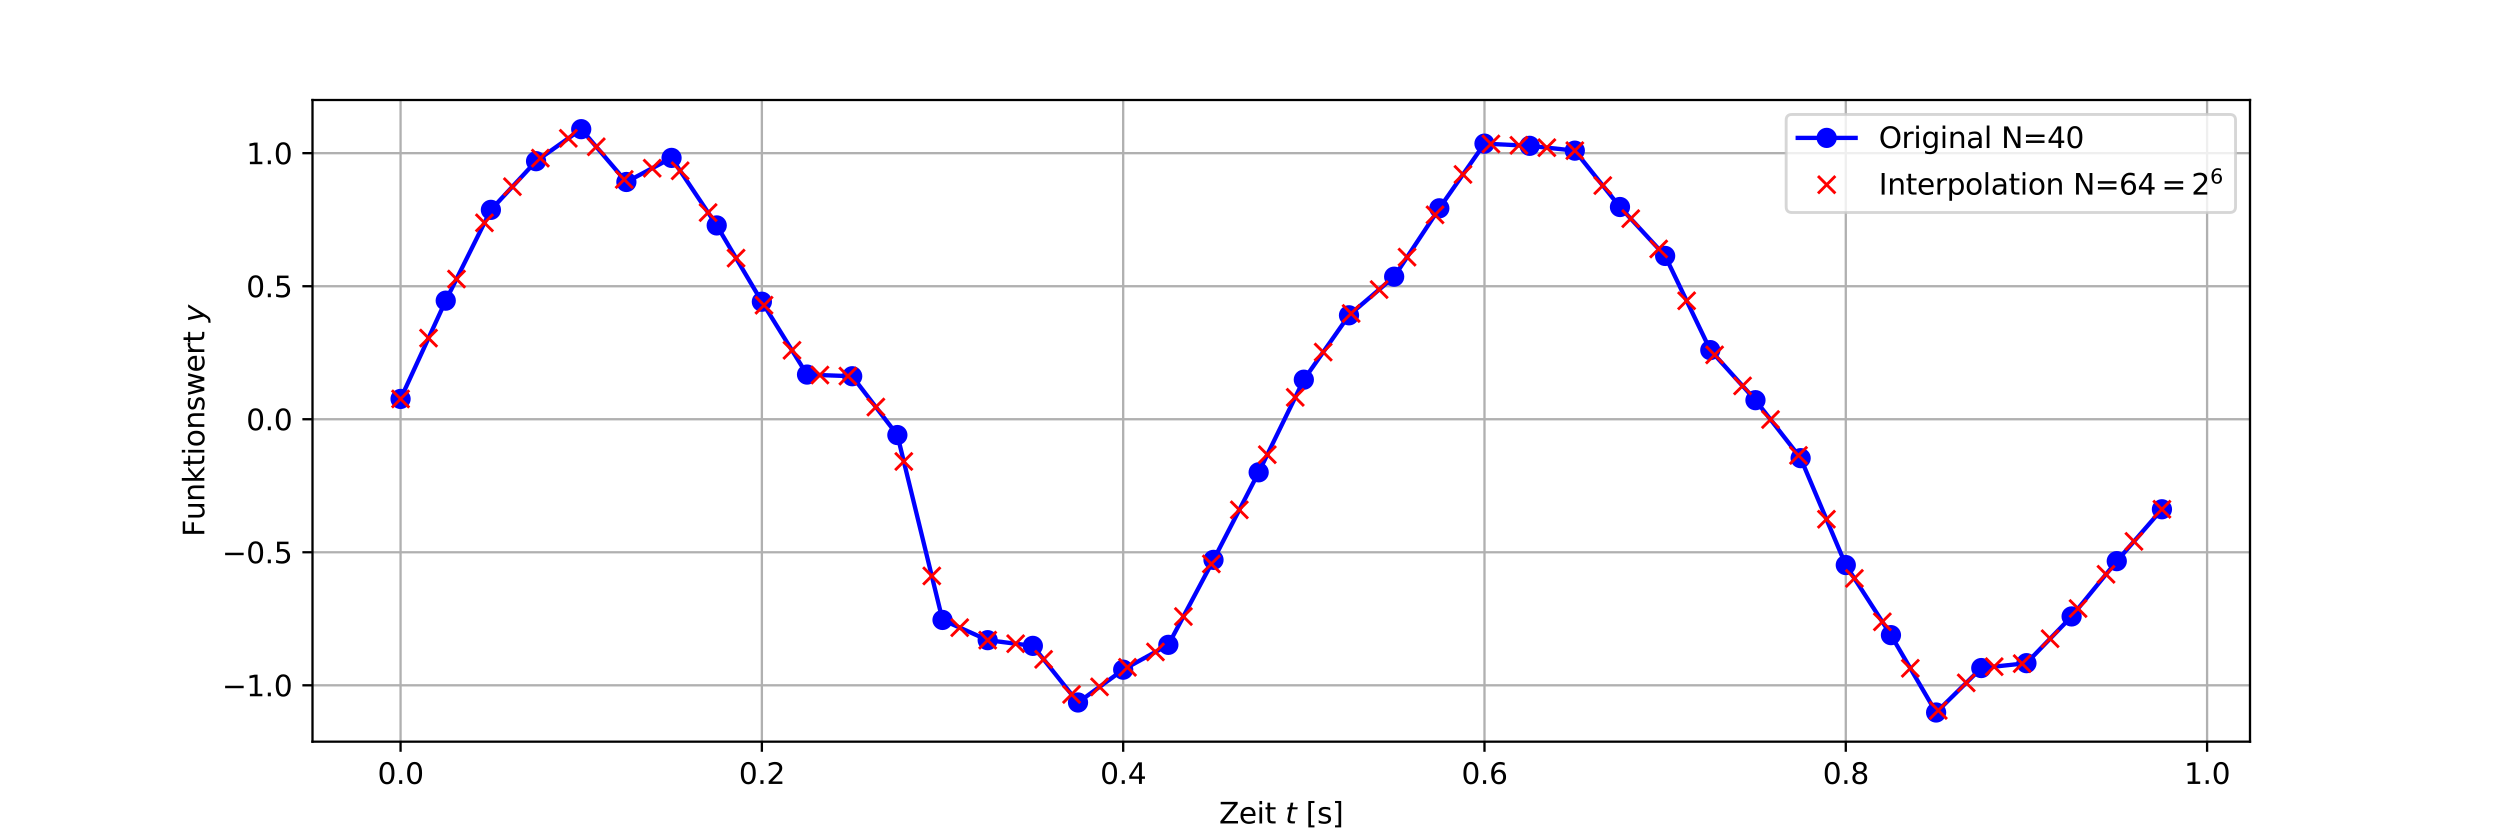 <?xml version="1.0" encoding="utf-8" standalone="no"?>
<!DOCTYPE svg PUBLIC "-//W3C//DTD SVG 1.1//EN"
  "http://www.w3.org/Graphics/SVG/1.1/DTD/svg11.dtd">
<svg xmlns:xlink="http://www.w3.org/1999/xlink" width="864pt" height="288pt" viewBox="0 0 864 288" xmlns="http://www.w3.org/2000/svg" version="1.1">
 <defs>
  <style type="text/css">*{stroke-linejoin: round; stroke-linecap: butt}</style>
 </defs>
 <g id="figure_1">
  <g id="patch_1">
   <path d="M 0 288 
L 864 288 
L 864 0 
L 0 0 
z
" style="fill: #ffffff"/>
  </g>
  <g id="axes_1">
   <g id="patch_2">
    <path d="M 108 256.32 
L 777.6 256.32 
L 777.6 34.56 
L 108 34.56 
z
" style="fill: #ffffff"/>
   </g>
   <g id="matplotlib.axis_1">
    <g id="xtick_1">
     <g id="line2d_1">
      <path d="M 138.436 256.32 
L 138.436 34.56 
" clip-path="url(#p3c74164a43)" style="fill: none; stroke: #b0b0b0; stroke-width: 0.8; stroke-linecap: square"/>
     </g>
     <g id="line2d_2">
      <defs>
       <path id="m08397c7344" d="M 0 0 
L 0 3.5 
" style="stroke: #000000; stroke-width: 0.8"/>
      </defs>
      <g>
       <use xlink:href="#m08397c7344" x="138.436" y="256.32" style="stroke: #000000; stroke-width: 0.8"/>
      </g>
     </g>
     <g id="text_1">
      <!-- 0.0 -->
      <g transform="translate(130.485 270.918) scale(0.1 -0.1)">
       <defs>
        <path id="DejaVuSans-30" d="M 2034 4250 
Q 1547 4250 1301 3770 
Q 1056 3291 1056 2328 
Q 1056 1369 1301 889 
Q 1547 409 2034 409 
Q 2525 409 2770 889 
Q 3016 1369 3016 2328 
Q 3016 3291 2770 3770 
Q 2525 4250 2034 4250 
z
M 2034 4750 
Q 2819 4750 3233 4129 
Q 3647 3509 3647 2328 
Q 3647 1150 3233 529 
Q 2819 -91 2034 -91 
Q 1250 -91 836 529 
Q 422 1150 422 2328 
Q 422 3509 836 4129 
Q 1250 4750 2034 4750 
z
" transform="scale(0.016)"/>
        <path id="DejaVuSans-2e" d="M 684 794 
L 1344 794 
L 1344 0 
L 684 0 
L 684 794 
z
" transform="scale(0.016)"/>
       </defs>
       <use xlink:href="#DejaVuSans-30"/>
       <use xlink:href="#DejaVuSans-2e" x="63.623"/>
       <use xlink:href="#DejaVuSans-30" x="95.41"/>
      </g>
     </g>
    </g>
    <g id="xtick_2">
     <g id="line2d_3">
      <path d="M 263.303 256.32 
L 263.303 34.56 
" clip-path="url(#p3c74164a43)" style="fill: none; stroke: #b0b0b0; stroke-width: 0.8; stroke-linecap: square"/>
     </g>
     <g id="line2d_4">
      <g>
       <use xlink:href="#m08397c7344" x="263.303" y="256.32" style="stroke: #000000; stroke-width: 0.8"/>
      </g>
     </g>
     <g id="text_2">
      <!-- 0.2 -->
      <g transform="translate(255.352 270.918) scale(0.1 -0.1)">
       <defs>
        <path id="DejaVuSans-32" d="M 1228 531 
L 3431 531 
L 3431 0 
L 469 0 
L 469 531 
Q 828 903 1448 1529 
Q 2069 2156 2228 2338 
Q 2531 2678 2651 2914 
Q 2772 3150 2772 3378 
Q 2772 3750 2511 3984 
Q 2250 4219 1831 4219 
Q 1534 4219 1204 4116 
Q 875 4013 500 3803 
L 500 4441 
Q 881 4594 1212 4672 
Q 1544 4750 1819 4750 
Q 2544 4750 2975 4387 
Q 3406 4025 3406 3419 
Q 3406 3131 3298 2873 
Q 3191 2616 2906 2266 
Q 2828 2175 2409 1742 
Q 1991 1309 1228 531 
z
" transform="scale(0.016)"/>
       </defs>
       <use xlink:href="#DejaVuSans-30"/>
       <use xlink:href="#DejaVuSans-2e" x="63.623"/>
       <use xlink:href="#DejaVuSans-32" x="95.41"/>
      </g>
     </g>
    </g>
    <g id="xtick_3">
     <g id="line2d_5">
      <path d="M 388.171 256.32 
L 388.171 34.56 
" clip-path="url(#p3c74164a43)" style="fill: none; stroke: #b0b0b0; stroke-width: 0.8; stroke-linecap: square"/>
     </g>
     <g id="line2d_6">
      <g>
       <use xlink:href="#m08397c7344" x="388.171" y="256.32" style="stroke: #000000; stroke-width: 0.8"/>
      </g>
     </g>
     <g id="text_3">
      <!-- 0.4 -->
      <g transform="translate(380.219 270.918) scale(0.1 -0.1)">
       <defs>
        <path id="DejaVuSans-34" d="M 2419 4116 
L 825 1625 
L 2419 1625 
L 2419 4116 
z
M 2253 4666 
L 3047 4666 
L 3047 1625 
L 3713 1625 
L 3713 1100 
L 3047 1100 
L 3047 0 
L 2419 0 
L 2419 1100 
L 313 1100 
L 313 1709 
L 2253 4666 
z
" transform="scale(0.016)"/>
       </defs>
       <use xlink:href="#DejaVuSans-30"/>
       <use xlink:href="#DejaVuSans-2e" x="63.623"/>
       <use xlink:href="#DejaVuSans-34" x="95.41"/>
      </g>
     </g>
    </g>
    <g id="xtick_4">
     <g id="line2d_7">
      <path d="M 513.038 256.32 
L 513.038 34.56 
" clip-path="url(#p3c74164a43)" style="fill: none; stroke: #b0b0b0; stroke-width: 0.8; stroke-linecap: square"/>
     </g>
     <g id="line2d_8">
      <g>
       <use xlink:href="#m08397c7344" x="513.038" y="256.32" style="stroke: #000000; stroke-width: 0.8"/>
      </g>
     </g>
     <g id="text_4">
      <!-- 0.6 -->
      <g transform="translate(505.086 270.918) scale(0.1 -0.1)">
       <defs>
        <path id="DejaVuSans-36" d="M 2113 2584 
Q 1688 2584 1439 2293 
Q 1191 2003 1191 1497 
Q 1191 994 1439 701 
Q 1688 409 2113 409 
Q 2538 409 2786 701 
Q 3034 994 3034 1497 
Q 3034 2003 2786 2293 
Q 2538 2584 2113 2584 
z
M 3366 4563 
L 3366 3988 
Q 3128 4100 2886 4159 
Q 2644 4219 2406 4219 
Q 1781 4219 1451 3797 
Q 1122 3375 1075 2522 
Q 1259 2794 1537 2939 
Q 1816 3084 2150 3084 
Q 2853 3084 3261 2657 
Q 3669 2231 3669 1497 
Q 3669 778 3244 343 
Q 2819 -91 2113 -91 
Q 1303 -91 875 529 
Q 447 1150 447 2328 
Q 447 3434 972 4092 
Q 1497 4750 2381 4750 
Q 2619 4750 2861 4703 
Q 3103 4656 3366 4563 
z
" transform="scale(0.016)"/>
       </defs>
       <use xlink:href="#DejaVuSans-30"/>
       <use xlink:href="#DejaVuSans-2e" x="63.623"/>
       <use xlink:href="#DejaVuSans-36" x="95.41"/>
      </g>
     </g>
    </g>
    <g id="xtick_5">
     <g id="line2d_9">
      <path d="M 637.905 256.32 
L 637.905 34.56 
" clip-path="url(#p3c74164a43)" style="fill: none; stroke: #b0b0b0; stroke-width: 0.8; stroke-linecap: square"/>
     </g>
     <g id="line2d_10">
      <g>
       <use xlink:href="#m08397c7344" x="637.905" y="256.32" style="stroke: #000000; stroke-width: 0.8"/>
      </g>
     </g>
     <g id="text_5">
      <!-- 0.8 -->
      <g transform="translate(629.953 270.918) scale(0.1 -0.1)">
       <defs>
        <path id="DejaVuSans-38" d="M 2034 2216 
Q 1584 2216 1326 1975 
Q 1069 1734 1069 1313 
Q 1069 891 1326 650 
Q 1584 409 2034 409 
Q 2484 409 2743 651 
Q 3003 894 3003 1313 
Q 3003 1734 2745 1975 
Q 2488 2216 2034 2216 
z
M 1403 2484 
Q 997 2584 770 2862 
Q 544 3141 544 3541 
Q 544 4100 942 4425 
Q 1341 4750 2034 4750 
Q 2731 4750 3128 4425 
Q 3525 4100 3525 3541 
Q 3525 3141 3298 2862 
Q 3072 2584 2669 2484 
Q 3125 2378 3379 2068 
Q 3634 1759 3634 1313 
Q 3634 634 3220 271 
Q 2806 -91 2034 -91 
Q 1263 -91 848 271 
Q 434 634 434 1313 
Q 434 1759 690 2068 
Q 947 2378 1403 2484 
z
M 1172 3481 
Q 1172 3119 1398 2916 
Q 1625 2713 2034 2713 
Q 2441 2713 2670 2916 
Q 2900 3119 2900 3481 
Q 2900 3844 2670 4047 
Q 2441 4250 2034 4250 
Q 1625 4250 1398 4047 
Q 1172 3844 1172 3481 
z
" transform="scale(0.016)"/>
       </defs>
       <use xlink:href="#DejaVuSans-30"/>
       <use xlink:href="#DejaVuSans-2e" x="63.623"/>
       <use xlink:href="#DejaVuSans-38" x="95.41"/>
      </g>
     </g>
    </g>
    <g id="xtick_6">
     <g id="line2d_11">
      <path d="M 762.772 256.32 
L 762.772 34.56 
" clip-path="url(#p3c74164a43)" style="fill: none; stroke: #b0b0b0; stroke-width: 0.8; stroke-linecap: square"/>
     </g>
     <g id="line2d_12">
      <g>
       <use xlink:href="#m08397c7344" x="762.772" y="256.32" style="stroke: #000000; stroke-width: 0.8"/>
      </g>
     </g>
     <g id="text_6">
      <!-- 1.0 -->
      <g transform="translate(754.82 270.918) scale(0.1 -0.1)">
       <defs>
        <path id="DejaVuSans-31" d="M 794 531 
L 1825 531 
L 1825 4091 
L 703 3866 
L 703 4441 
L 1819 4666 
L 2450 4666 
L 2450 531 
L 3481 531 
L 3481 0 
L 794 0 
L 794 531 
z
" transform="scale(0.016)"/>
       </defs>
       <use xlink:href="#DejaVuSans-31"/>
       <use xlink:href="#DejaVuSans-2e" x="63.623"/>
       <use xlink:href="#DejaVuSans-30" x="95.41"/>
      </g>
     </g>
    </g>
    <g id="text_7">
     <!-- Zeit $t$ [s] -->
     <g transform="translate(421.3 284.597) scale(0.1 -0.1)">
      <defs>
       <path id="DejaVuSans-5a" d="M 359 4666 
L 4025 4666 
L 4025 4184 
L 1075 531 
L 4097 531 
L 4097 0 
L 288 0 
L 288 481 
L 3238 4134 
L 359 4134 
L 359 4666 
z
" transform="scale(0.016)"/>
       <path id="DejaVuSans-65" d="M 3597 1894 
L 3597 1613 
L 953 1613 
Q 991 1019 1311 708 
Q 1631 397 2203 397 
Q 2534 397 2845 478 
Q 3156 559 3463 722 
L 3463 178 
Q 3153 47 2828 -22 
Q 2503 -91 2169 -91 
Q 1331 -91 842 396 
Q 353 884 353 1716 
Q 353 2575 817 3079 
Q 1281 3584 2069 3584 
Q 2775 3584 3186 3129 
Q 3597 2675 3597 1894 
z
M 3022 2063 
Q 3016 2534 2758 2815 
Q 2500 3097 2075 3097 
Q 1594 3097 1305 2825 
Q 1016 2553 972 2059 
L 3022 2063 
z
" transform="scale(0.016)"/>
       <path id="DejaVuSans-69" d="M 603 3500 
L 1178 3500 
L 1178 0 
L 603 0 
L 603 3500 
z
M 603 4863 
L 1178 4863 
L 1178 4134 
L 603 4134 
L 603 4863 
z
" transform="scale(0.016)"/>
       <path id="DejaVuSans-74" d="M 1172 4494 
L 1172 3500 
L 2356 3500 
L 2356 3053 
L 1172 3053 
L 1172 1153 
Q 1172 725 1289 603 
Q 1406 481 1766 481 
L 2356 481 
L 2356 0 
L 1766 0 
Q 1100 0 847 248 
Q 594 497 594 1153 
L 594 3053 
L 172 3053 
L 172 3500 
L 594 3500 
L 594 4494 
L 1172 4494 
z
" transform="scale(0.016)"/>
       <path id="DejaVuSans-20" transform="scale(0.016)"/>
       <path id="DejaVuSans-Oblique-74" d="M 2706 3500 
L 2619 3053 
L 1472 3053 
L 1100 1153 
Q 1081 1047 1072 975 
Q 1063 903 1063 863 
Q 1063 663 1183 572 
Q 1303 481 1569 481 
L 2150 481 
L 2053 0 
L 1503 0 
Q 991 0 739 200 
Q 488 400 488 806 
Q 488 878 497 964 
Q 506 1050 525 1153 
L 897 3053 
L 409 3053 
L 500 3500 
L 978 3500 
L 1172 4494 
L 1747 4494 
L 1556 3500 
L 2706 3500 
z
" transform="scale(0.016)"/>
       <path id="DejaVuSans-5b" d="M 550 4863 
L 1875 4863 
L 1875 4416 
L 1125 4416 
L 1125 -397 
L 1875 -397 
L 1875 -844 
L 550 -844 
L 550 4863 
z
" transform="scale(0.016)"/>
       <path id="DejaVuSans-73" d="M 2834 3397 
L 2834 2853 
Q 2591 2978 2328 3040 
Q 2066 3103 1784 3103 
Q 1356 3103 1142 2972 
Q 928 2841 928 2578 
Q 928 2378 1081 2264 
Q 1234 2150 1697 2047 
L 1894 2003 
Q 2506 1872 2764 1633 
Q 3022 1394 3022 966 
Q 3022 478 2636 193 
Q 2250 -91 1575 -91 
Q 1294 -91 989 -36 
Q 684 19 347 128 
L 347 722 
Q 666 556 975 473 
Q 1284 391 1588 391 
Q 1994 391 2212 530 
Q 2431 669 2431 922 
Q 2431 1156 2273 1281 
Q 2116 1406 1581 1522 
L 1381 1569 
Q 847 1681 609 1914 
Q 372 2147 372 2553 
Q 372 3047 722 3315 
Q 1072 3584 1716 3584 
Q 2034 3584 2315 3537 
Q 2597 3491 2834 3397 
z
" transform="scale(0.016)"/>
       <path id="DejaVuSans-5d" d="M 1947 4863 
L 1947 -844 
L 622 -844 
L 622 -397 
L 1369 -397 
L 1369 4416 
L 622 4416 
L 622 4863 
L 1947 4863 
z
" transform="scale(0.016)"/>
      </defs>
      <use xlink:href="#DejaVuSans-5a" transform="translate(0 0.016)"/>
      <use xlink:href="#DejaVuSans-65" transform="translate(68.506 0.016)"/>
      <use xlink:href="#DejaVuSans-69" transform="translate(130.029 0.016)"/>
      <use xlink:href="#DejaVuSans-74" transform="translate(157.812 0.016)"/>
      <use xlink:href="#DejaVuSans-20" transform="translate(197.021 0.016)"/>
      <use xlink:href="#DejaVuSans-Oblique-74" transform="translate(228.809 0.016)"/>
      <use xlink:href="#DejaVuSans-20" transform="translate(268.018 0.016)"/>
      <use xlink:href="#DejaVuSans-5b" transform="translate(299.805 0.016)"/>
      <use xlink:href="#DejaVuSans-73" transform="translate(338.818 0.016)"/>
      <use xlink:href="#DejaVuSans-5d" transform="translate(390.918 0.016)"/>
     </g>
    </g>
   </g>
   <g id="matplotlib.axis_2">
    <g id="ytick_1">
     <g id="line2d_13">
      <path d="M 108 236.832 
L 777.6 236.832 
" clip-path="url(#p3c74164a43)" style="fill: none; stroke: #b0b0b0; stroke-width: 0.8; stroke-linecap: square"/>
     </g>
     <g id="line2d_14">
      <defs>
       <path id="m9fb7050a05" d="M 0 0 
L -3.5 0 
" style="stroke: #000000; stroke-width: 0.8"/>
      </defs>
      <g>
       <use xlink:href="#m9fb7050a05" x="108" y="236.832" style="stroke: #000000; stroke-width: 0.8"/>
      </g>
     </g>
     <g id="text_8">
      <!-- −1.0 -->
      <g transform="translate(76.717 240.632) scale(0.1 -0.1)">
       <defs>
        <path id="DejaVuSans-2212" d="M 678 2272 
L 4684 2272 
L 4684 1741 
L 678 1741 
L 678 2272 
z
" transform="scale(0.016)"/>
       </defs>
       <use xlink:href="#DejaVuSans-2212"/>
       <use xlink:href="#DejaVuSans-31" x="83.789"/>
       <use xlink:href="#DejaVuSans-2e" x="147.412"/>
       <use xlink:href="#DejaVuSans-30" x="179.199"/>
      </g>
     </g>
    </g>
    <g id="ytick_2">
     <g id="line2d_15">
      <path d="M 108 190.86 
L 777.6 190.86 
" clip-path="url(#p3c74164a43)" style="fill: none; stroke: #b0b0b0; stroke-width: 0.8; stroke-linecap: square"/>
     </g>
     <g id="line2d_16">
      <g>
       <use xlink:href="#m9fb7050a05" x="108" y="190.86" style="stroke: #000000; stroke-width: 0.8"/>
      </g>
     </g>
     <g id="text_9">
      <!-- −0.5 -->
      <g transform="translate(76.717 194.659) scale(0.1 -0.1)">
       <defs>
        <path id="DejaVuSans-35" d="M 691 4666 
L 3169 4666 
L 3169 4134 
L 1269 4134 
L 1269 2991 
Q 1406 3038 1543 3061 
Q 1681 3084 1819 3084 
Q 2600 3084 3056 2656 
Q 3513 2228 3513 1497 
Q 3513 744 3044 326 
Q 2575 -91 1722 -91 
Q 1428 -91 1123 -41 
Q 819 9 494 109 
L 494 744 
Q 775 591 1075 516 
Q 1375 441 1709 441 
Q 2250 441 2565 725 
Q 2881 1009 2881 1497 
Q 2881 1984 2565 2268 
Q 2250 2553 1709 2553 
Q 1456 2553 1204 2497 
Q 953 2441 691 2322 
L 691 4666 
z
" transform="scale(0.016)"/>
       </defs>
       <use xlink:href="#DejaVuSans-2212"/>
       <use xlink:href="#DejaVuSans-30" x="83.789"/>
       <use xlink:href="#DejaVuSans-2e" x="147.412"/>
       <use xlink:href="#DejaVuSans-35" x="179.199"/>
      </g>
     </g>
    </g>
    <g id="ytick_3">
     <g id="line2d_17">
      <path d="M 108 144.887 
L 777.6 144.887 
" clip-path="url(#p3c74164a43)" style="fill: none; stroke: #b0b0b0; stroke-width: 0.8; stroke-linecap: square"/>
     </g>
     <g id="line2d_18">
      <g>
       <use xlink:href="#m9fb7050a05" x="108" y="144.887" style="stroke: #000000; stroke-width: 0.8"/>
      </g>
     </g>
     <g id="text_10">
      <!-- 0.0 -->
      <g transform="translate(85.097 148.686) scale(0.1 -0.1)">
       <use xlink:href="#DejaVuSans-30"/>
       <use xlink:href="#DejaVuSans-2e" x="63.623"/>
       <use xlink:href="#DejaVuSans-30" x="95.41"/>
      </g>
     </g>
    </g>
    <g id="ytick_4">
     <g id="line2d_19">
      <path d="M 108 98.914 
L 777.6 98.914 
" clip-path="url(#p3c74164a43)" style="fill: none; stroke: #b0b0b0; stroke-width: 0.8; stroke-linecap: square"/>
     </g>
     <g id="line2d_20">
      <g>
       <use xlink:href="#m9fb7050a05" x="108" y="98.914" style="stroke: #000000; stroke-width: 0.8"/>
      </g>
     </g>
     <g id="text_11">
      <!-- 0.5 -->
      <g transform="translate(85.097 102.714) scale(0.1 -0.1)">
       <use xlink:href="#DejaVuSans-30"/>
       <use xlink:href="#DejaVuSans-2e" x="63.623"/>
       <use xlink:href="#DejaVuSans-35" x="95.41"/>
      </g>
     </g>
    </g>
    <g id="ytick_5">
     <g id="line2d_21">
      <path d="M 108 52.942 
L 777.6 52.942 
" clip-path="url(#p3c74164a43)" style="fill: none; stroke: #b0b0b0; stroke-width: 0.8; stroke-linecap: square"/>
     </g>
     <g id="line2d_22">
      <g>
       <use xlink:href="#m9fb7050a05" x="108" y="52.942" style="stroke: #000000; stroke-width: 0.8"/>
      </g>
     </g>
     <g id="text_12">
      <!-- 1.0 -->
      <g transform="translate(85.097 56.741) scale(0.1 -0.1)">
       <use xlink:href="#DejaVuSans-31"/>
       <use xlink:href="#DejaVuSans-2e" x="63.623"/>
       <use xlink:href="#DejaVuSans-30" x="95.41"/>
      </g>
     </g>
    </g>
    <g id="text_13">
     <!-- Funktionswert $y$ -->
     <g transform="translate(70.617 185.49) rotate(-90) scale(0.1 -0.1)">
      <defs>
       <path id="DejaVuSans-46" d="M 628 4666 
L 3309 4666 
L 3309 4134 
L 1259 4134 
L 1259 2759 
L 3109 2759 
L 3109 2228 
L 1259 2228 
L 1259 0 
L 628 0 
L 628 4666 
z
" transform="scale(0.016)"/>
       <path id="DejaVuSans-75" d="M 544 1381 
L 544 3500 
L 1119 3500 
L 1119 1403 
Q 1119 906 1312 657 
Q 1506 409 1894 409 
Q 2359 409 2629 706 
Q 2900 1003 2900 1516 
L 2900 3500 
L 3475 3500 
L 3475 0 
L 2900 0 
L 2900 538 
Q 2691 219 2414 64 
Q 2138 -91 1772 -91 
Q 1169 -91 856 284 
Q 544 659 544 1381 
z
M 1991 3584 
L 1991 3584 
z
" transform="scale(0.016)"/>
       <path id="DejaVuSans-6e" d="M 3513 2113 
L 3513 0 
L 2938 0 
L 2938 2094 
Q 2938 2591 2744 2837 
Q 2550 3084 2163 3084 
Q 1697 3084 1428 2787 
Q 1159 2491 1159 1978 
L 1159 0 
L 581 0 
L 581 3500 
L 1159 3500 
L 1159 2956 
Q 1366 3272 1645 3428 
Q 1925 3584 2291 3584 
Q 2894 3584 3203 3211 
Q 3513 2838 3513 2113 
z
" transform="scale(0.016)"/>
       <path id="DejaVuSans-6b" d="M 581 4863 
L 1159 4863 
L 1159 1991 
L 2875 3500 
L 3609 3500 
L 1753 1863 
L 3688 0 
L 2938 0 
L 1159 1709 
L 1159 0 
L 581 0 
L 581 4863 
z
" transform="scale(0.016)"/>
       <path id="DejaVuSans-6f" d="M 1959 3097 
Q 1497 3097 1228 2736 
Q 959 2375 959 1747 
Q 959 1119 1226 758 
Q 1494 397 1959 397 
Q 2419 397 2687 759 
Q 2956 1122 2956 1747 
Q 2956 2369 2687 2733 
Q 2419 3097 1959 3097 
z
M 1959 3584 
Q 2709 3584 3137 3096 
Q 3566 2609 3566 1747 
Q 3566 888 3137 398 
Q 2709 -91 1959 -91 
Q 1206 -91 779 398 
Q 353 888 353 1747 
Q 353 2609 779 3096 
Q 1206 3584 1959 3584 
z
" transform="scale(0.016)"/>
       <path id="DejaVuSans-77" d="M 269 3500 
L 844 3500 
L 1563 769 
L 2278 3500 
L 2956 3500 
L 3675 769 
L 4391 3500 
L 4966 3500 
L 4050 0 
L 3372 0 
L 2619 2869 
L 1863 0 
L 1184 0 
L 269 3500 
z
" transform="scale(0.016)"/>
       <path id="DejaVuSans-72" d="M 2631 2963 
Q 2534 3019 2420 3045 
Q 2306 3072 2169 3072 
Q 1681 3072 1420 2755 
Q 1159 2438 1159 1844 
L 1159 0 
L 581 0 
L 581 3500 
L 1159 3500 
L 1159 2956 
Q 1341 3275 1631 3429 
Q 1922 3584 2338 3584 
Q 2397 3584 2469 3576 
Q 2541 3569 2628 3553 
L 2631 2963 
z
" transform="scale(0.016)"/>
       <path id="DejaVuSans-Oblique-79" d="M 1588 -325 
Q 1188 -997 936 -1164 
Q 684 -1331 294 -1331 
L -159 -1331 
L -63 -850 
L 269 -850 
Q 509 -850 678 -719 
Q 847 -588 1056 -206 
L 1234 128 
L 459 3500 
L 1069 3500 
L 1650 819 
L 3256 3500 
L 3859 3500 
L 1588 -325 
z
" transform="scale(0.016)"/>
      </defs>
      <use xlink:href="#DejaVuSans-46" transform="translate(0 0.016)"/>
      <use xlink:href="#DejaVuSans-75" transform="translate(57.52 0.016)"/>
      <use xlink:href="#DejaVuSans-6e" transform="translate(120.898 0.016)"/>
      <use xlink:href="#DejaVuSans-6b" transform="translate(184.277 0.016)"/>
      <use xlink:href="#DejaVuSans-74" transform="translate(242.188 0.016)"/>
      <use xlink:href="#DejaVuSans-69" transform="translate(281.396 0.016)"/>
      <use xlink:href="#DejaVuSans-6f" transform="translate(309.18 0.016)"/>
      <use xlink:href="#DejaVuSans-6e" transform="translate(370.361 0.016)"/>
      <use xlink:href="#DejaVuSans-73" transform="translate(433.74 0.016)"/>
      <use xlink:href="#DejaVuSans-77" transform="translate(485.84 0.016)"/>
      <use xlink:href="#DejaVuSans-65" transform="translate(567.627 0.016)"/>
      <use xlink:href="#DejaVuSans-72" transform="translate(629.15 0.016)"/>
      <use xlink:href="#DejaVuSans-74" transform="translate(670.264 0.016)"/>
      <use xlink:href="#DejaVuSans-20" transform="translate(709.473 0.016)"/>
      <use xlink:href="#DejaVuSans-Oblique-79" transform="translate(741.26 0.016)"/>
     </g>
    </g>
   </g>
   <g id="line2d_23">
    <path d="M 138.436 137.871 
L 154.045 103.91 
L 169.653 72.525 
L 185.262 55.712 
L 200.87 44.64 
L 216.478 62.894 
L 232.087 54.57 
L 247.695 77.909 
L 263.303 104.277 
L 278.912 129.451 
L 294.52 130.031 
L 310.129 150.353 
L 325.737 214.251 
L 341.345 221.242 
L 356.954 223.213 
L 372.562 242.782 
L 388.171 231.442 
L 403.779 222.858 
L 419.387 193.49 
L 434.996 163.234 
L 450.604 131.22 
L 466.213 108.967 
L 481.821 95.623 
L 497.429 71.991 
L 513.038 49.639 
L 528.646 50.395 
L 544.255 52.065 
L 559.863 71.542 
L 575.471 88.45 
L 591.08 120.995 
L 606.688 138.302 
L 622.297 158.338 
L 637.905 195.283 
L 653.513 219.502 
L 669.122 246.24 
L 684.73 230.879 
L 700.338 229.188 
L 715.947 213.04 
L 731.555 193.935 
L 747.164 176.006 
" clip-path="url(#p3c74164a43)" style="fill: none; stroke: #0000ff; stroke-width: 1.5; stroke-linecap: square"/>
    <defs>
     <path id="m4137cee0ce" d="M 0 3 
C 0.796 3 1.559 2.684 2.121 2.121 
C 2.684 1.559 3 0.796 3 0 
C 3 -0.796 2.684 -1.559 2.121 -2.121 
C 1.559 -2.684 0.796 -3 0 -3 
C -0.796 -3 -1.559 -2.684 -2.121 -2.121 
C -2.684 -1.559 -3 -0.796 -3 0 
C -3 0.796 -2.684 1.559 -2.121 2.121 
C -1.559 2.684 -0.796 3 0 3 
z
" style="stroke: #0000ff"/>
    </defs>
    <g clip-path="url(#p3c74164a43)">
     <use xlink:href="#m4137cee0ce" x="138.436" y="137.871" style="fill: #0000ff; stroke: #0000ff"/>
     <use xlink:href="#m4137cee0ce" x="154.045" y="103.91" style="fill: #0000ff; stroke: #0000ff"/>
     <use xlink:href="#m4137cee0ce" x="169.653" y="72.525" style="fill: #0000ff; stroke: #0000ff"/>
     <use xlink:href="#m4137cee0ce" x="185.262" y="55.712" style="fill: #0000ff; stroke: #0000ff"/>
     <use xlink:href="#m4137cee0ce" x="200.87" y="44.64" style="fill: #0000ff; stroke: #0000ff"/>
     <use xlink:href="#m4137cee0ce" x="216.478" y="62.894" style="fill: #0000ff; stroke: #0000ff"/>
     <use xlink:href="#m4137cee0ce" x="232.087" y="54.57" style="fill: #0000ff; stroke: #0000ff"/>
     <use xlink:href="#m4137cee0ce" x="247.695" y="77.909" style="fill: #0000ff; stroke: #0000ff"/>
     <use xlink:href="#m4137cee0ce" x="263.303" y="104.277" style="fill: #0000ff; stroke: #0000ff"/>
     <use xlink:href="#m4137cee0ce" x="278.912" y="129.451" style="fill: #0000ff; stroke: #0000ff"/>
     <use xlink:href="#m4137cee0ce" x="294.52" y="130.031" style="fill: #0000ff; stroke: #0000ff"/>
     <use xlink:href="#m4137cee0ce" x="310.129" y="150.353" style="fill: #0000ff; stroke: #0000ff"/>
     <use xlink:href="#m4137cee0ce" x="325.737" y="214.251" style="fill: #0000ff; stroke: #0000ff"/>
     <use xlink:href="#m4137cee0ce" x="341.345" y="221.242" style="fill: #0000ff; stroke: #0000ff"/>
     <use xlink:href="#m4137cee0ce" x="356.954" y="223.213" style="fill: #0000ff; stroke: #0000ff"/>
     <use xlink:href="#m4137cee0ce" x="372.562" y="242.782" style="fill: #0000ff; stroke: #0000ff"/>
     <use xlink:href="#m4137cee0ce" x="388.171" y="231.442" style="fill: #0000ff; stroke: #0000ff"/>
     <use xlink:href="#m4137cee0ce" x="403.779" y="222.858" style="fill: #0000ff; stroke: #0000ff"/>
     <use xlink:href="#m4137cee0ce" x="419.387" y="193.49" style="fill: #0000ff; stroke: #0000ff"/>
     <use xlink:href="#m4137cee0ce" x="434.996" y="163.234" style="fill: #0000ff; stroke: #0000ff"/>
     <use xlink:href="#m4137cee0ce" x="450.604" y="131.22" style="fill: #0000ff; stroke: #0000ff"/>
     <use xlink:href="#m4137cee0ce" x="466.213" y="108.967" style="fill: #0000ff; stroke: #0000ff"/>
     <use xlink:href="#m4137cee0ce" x="481.821" y="95.623" style="fill: #0000ff; stroke: #0000ff"/>
     <use xlink:href="#m4137cee0ce" x="497.429" y="71.991" style="fill: #0000ff; stroke: #0000ff"/>
     <use xlink:href="#m4137cee0ce" x="513.038" y="49.639" style="fill: #0000ff; stroke: #0000ff"/>
     <use xlink:href="#m4137cee0ce" x="528.646" y="50.395" style="fill: #0000ff; stroke: #0000ff"/>
     <use xlink:href="#m4137cee0ce" x="544.255" y="52.065" style="fill: #0000ff; stroke: #0000ff"/>
     <use xlink:href="#m4137cee0ce" x="559.863" y="71.542" style="fill: #0000ff; stroke: #0000ff"/>
     <use xlink:href="#m4137cee0ce" x="575.471" y="88.45" style="fill: #0000ff; stroke: #0000ff"/>
     <use xlink:href="#m4137cee0ce" x="591.08" y="120.995" style="fill: #0000ff; stroke: #0000ff"/>
     <use xlink:href="#m4137cee0ce" x="606.688" y="138.302" style="fill: #0000ff; stroke: #0000ff"/>
     <use xlink:href="#m4137cee0ce" x="622.297" y="158.338" style="fill: #0000ff; stroke: #0000ff"/>
     <use xlink:href="#m4137cee0ce" x="637.905" y="195.283" style="fill: #0000ff; stroke: #0000ff"/>
     <use xlink:href="#m4137cee0ce" x="653.513" y="219.502" style="fill: #0000ff; stroke: #0000ff"/>
     <use xlink:href="#m4137cee0ce" x="669.122" y="246.24" style="fill: #0000ff; stroke: #0000ff"/>
     <use xlink:href="#m4137cee0ce" x="684.73" y="230.879" style="fill: #0000ff; stroke: #0000ff"/>
     <use xlink:href="#m4137cee0ce" x="700.338" y="229.188" style="fill: #0000ff; stroke: #0000ff"/>
     <use xlink:href="#m4137cee0ce" x="715.947" y="213.04" style="fill: #0000ff; stroke: #0000ff"/>
     <use xlink:href="#m4137cee0ce" x="731.555" y="193.935" style="fill: #0000ff; stroke: #0000ff"/>
     <use xlink:href="#m4137cee0ce" x="747.164" y="176.006" style="fill: #0000ff; stroke: #0000ff"/>
    </g>
   </g>
   <g id="line2d_24">
    <defs>
     <path id="mb7ef9af6f7" d="M -3 3 
L 3 -3 
M -3 -3 
L 3 3 
" style="stroke: #ff0000"/>
    </defs>
    <g clip-path="url(#p3c74164a43)">
     <use xlink:href="#mb7ef9af6f7" x="138.436" y="137.871" style="fill: #ff0000; stroke: #ff0000"/>
     <use xlink:href="#mb7ef9af6f7" x="148.099" y="116.847" style="fill: #ff0000; stroke: #ff0000"/>
     <use xlink:href="#mb7ef9af6f7" x="157.761" y="96.437" style="fill: #ff0000; stroke: #ff0000"/>
     <use xlink:href="#mb7ef9af6f7" x="167.423" y="77.009" style="fill: #ff0000; stroke: #ff0000"/>
     <use xlink:href="#mb7ef9af6f7" x="177.086" y="64.519" style="fill: #ff0000; stroke: #ff0000"/>
     <use xlink:href="#mb7ef9af6f7" x="186.748" y="54.657" style="fill: #ff0000; stroke: #ff0000"/>
     <use xlink:href="#mb7ef9af6f7" x="196.41" y="47.803" style="fill: #ff0000; stroke: #ff0000"/>
     <use xlink:href="#mb7ef9af6f7" x="206.073" y="50.725" style="fill: #ff0000; stroke: #ff0000"/>
     <use xlink:href="#mb7ef9af6f7" x="215.735" y="62.024" style="fill: #ff0000; stroke: #ff0000"/>
     <use xlink:href="#mb7ef9af6f7" x="225.397" y="58.137" style="fill: #ff0000; stroke: #ff0000"/>
     <use xlink:href="#mb7ef9af6f7" x="235.06" y="59.016" style="fill: #ff0000; stroke: #ff0000"/>
     <use xlink:href="#mb7ef9af6f7" x="244.722" y="73.464" style="fill: #ff0000; stroke: #ff0000"/>
     <use xlink:href="#mb7ef9af6f7" x="254.384" y="89.21" style="fill: #ff0000; stroke: #ff0000"/>
     <use xlink:href="#mb7ef9af6f7" x="264.047" y="105.476" style="fill: #ff0000; stroke: #ff0000"/>
     <use xlink:href="#mb7ef9af6f7" x="273.709" y="121.06" style="fill: #ff0000; stroke: #ff0000"/>
     <use xlink:href="#mb7ef9af6f7" x="283.371" y="129.617" style="fill: #ff0000; stroke: #ff0000"/>
     <use xlink:href="#mb7ef9af6f7" x="293.034" y="129.976" style="fill: #ff0000; stroke: #ff0000"/>
     <use xlink:href="#mb7ef9af6f7" x="302.696" y="140.676" style="fill: #ff0000; stroke: #ff0000"/>
     <use xlink:href="#mb7ef9af6f7" x="312.358" y="159.482" style="fill: #ff0000; stroke: #ff0000"/>
     <use xlink:href="#mb7ef9af6f7" x="322.021" y="199.037" style="fill: #ff0000; stroke: #ff0000"/>
     <use xlink:href="#mb7ef9af6f7" x="331.683" y="216.914" style="fill: #ff0000; stroke: #ff0000"/>
     <use xlink:href="#mb7ef9af6f7" x="341.345" y="221.242" style="fill: #ff0000; stroke: #ff0000"/>
     <use xlink:href="#mb7ef9af6f7" x="351.008" y="222.462" style="fill: #ff0000; stroke: #ff0000"/>
     <use xlink:href="#mb7ef9af6f7" x="360.67" y="227.872" style="fill: #ff0000; stroke: #ff0000"/>
     <use xlink:href="#mb7ef9af6f7" x="370.332" y="239.986" style="fill: #ff0000; stroke: #ff0000"/>
     <use xlink:href="#mb7ef9af6f7" x="379.995" y="237.382" style="fill: #ff0000; stroke: #ff0000"/>
     <use xlink:href="#mb7ef9af6f7" x="389.657" y="230.625" style="fill: #ff0000; stroke: #ff0000"/>
     <use xlink:href="#mb7ef9af6f7" x="399.319" y="225.311" style="fill: #ff0000; stroke: #ff0000"/>
     <use xlink:href="#mb7ef9af6f7" x="408.982" y="213.069" style="fill: #ff0000; stroke: #ff0000"/>
     <use xlink:href="#mb7ef9af6f7" x="418.644" y="194.888" style="fill: #ff0000; stroke: #ff0000"/>
     <use xlink:href="#mb7ef9af6f7" x="428.306" y="176.201" style="fill: #ff0000; stroke: #ff0000"/>
     <use xlink:href="#mb7ef9af6f7" x="437.969" y="157.136" style="fill: #ff0000; stroke: #ff0000"/>
     <use xlink:href="#mb7ef9af6f7" x="447.631" y="137.318" style="fill: #ff0000; stroke: #ff0000"/>
     <use xlink:href="#mb7ef9af6f7" x="457.294" y="121.683" style="fill: #ff0000; stroke: #ff0000"/>
     <use xlink:href="#mb7ef9af6f7" x="466.956" y="108.332" style="fill: #ff0000; stroke: #ff0000"/>
     <use xlink:href="#mb7ef9af6f7" x="476.618" y="100.071" style="fill: #ff0000; stroke: #ff0000"/>
     <use xlink:href="#mb7ef9af6f7" x="486.281" y="88.871" style="fill: #ff0000; stroke: #ff0000"/>
     <use xlink:href="#mb7ef9af6f7" x="495.943" y="74.242" style="fill: #ff0000; stroke: #ff0000"/>
     <use xlink:href="#mb7ef9af6f7" x="505.605" y="60.283" style="fill: #ff0000; stroke: #ff0000"/>
     <use xlink:href="#mb7ef9af6f7" x="515.268" y="49.747" style="fill: #ff0000; stroke: #ff0000"/>
     <use xlink:href="#mb7ef9af6f7" x="524.93" y="50.215" style="fill: #ff0000; stroke: #ff0000"/>
     <use xlink:href="#mb7ef9af6f7" x="534.592" y="51.031" style="fill: #ff0000; stroke: #ff0000"/>
     <use xlink:href="#mb7ef9af6f7" x="544.255" y="52.065" style="fill: #ff0000; stroke: #ff0000"/>
     <use xlink:href="#mb7ef9af6f7" x="553.917" y="64.122" style="fill: #ff0000; stroke: #ff0000"/>
     <use xlink:href="#mb7ef9af6f7" x="563.579" y="75.567" style="fill: #ff0000; stroke: #ff0000"/>
     <use xlink:href="#mb7ef9af6f7" x="573.242" y="86.035" style="fill: #ff0000; stroke: #ff0000"/>
     <use xlink:href="#mb7ef9af6f7" x="582.904" y="103.948" style="fill: #ff0000; stroke: #ff0000"/>
     <use xlink:href="#mb7ef9af6f7" x="592.566" y="122.644" style="fill: #ff0000; stroke: #ff0000"/>
     <use xlink:href="#mb7ef9af6f7" x="602.229" y="133.357" style="fill: #ff0000; stroke: #ff0000"/>
     <use xlink:href="#mb7ef9af6f7" x="611.891" y="144.981" style="fill: #ff0000; stroke: #ff0000"/>
     <use xlink:href="#mb7ef9af6f7" x="621.553" y="157.384" style="fill: #ff0000; stroke: #ff0000"/>
     <use xlink:href="#mb7ef9af6f7" x="631.216" y="179.449" style="fill: #ff0000; stroke: #ff0000"/>
     <use xlink:href="#mb7ef9af6f7" x="640.878" y="199.896" style="fill: #ff0000; stroke: #ff0000"/>
     <use xlink:href="#mb7ef9af6f7" x="650.54" y="214.889" style="fill: #ff0000; stroke: #ff0000"/>
     <use xlink:href="#mb7ef9af6f7" x="660.203" y="230.961" style="fill: #ff0000; stroke: #ff0000"/>
     <use xlink:href="#mb7ef9af6f7" x="669.865" y="245.509" style="fill: #ff0000; stroke: #ff0000"/>
     <use xlink:href="#mb7ef9af6f7" x="679.527" y="235.999" style="fill: #ff0000; stroke: #ff0000"/>
     <use xlink:href="#mb7ef9af6f7" x="689.19" y="230.396" style="fill: #ff0000; stroke: #ff0000"/>
     <use xlink:href="#mb7ef9af6f7" x="698.852" y="229.349" style="fill: #ff0000; stroke: #ff0000"/>
     <use xlink:href="#mb7ef9af6f7" x="708.514" y="220.73" style="fill: #ff0000; stroke: #ff0000"/>
     <use xlink:href="#mb7ef9af6f7" x="718.177" y="210.311" style="fill: #ff0000; stroke: #ff0000"/>
     <use xlink:href="#mb7ef9af6f7" x="727.839" y="198.484" style="fill: #ff0000; stroke: #ff0000"/>
     <use xlink:href="#mb7ef9af6f7" x="737.501" y="187.105" style="fill: #ff0000; stroke: #ff0000"/>
     <use xlink:href="#mb7ef9af6f7" x="747.164" y="176.006" style="fill: #ff0000; stroke: #ff0000"/>
    </g>
   </g>
   <g id="patch_3">
    <path d="M 108 256.32 
L 108 34.56 
" style="fill: none; stroke: #000000; stroke-width: 0.8; stroke-linejoin: miter; stroke-linecap: square"/>
   </g>
   <g id="patch_4">
    <path d="M 777.6 256.32 
L 777.6 34.56 
" style="fill: none; stroke: #000000; stroke-width: 0.8; stroke-linejoin: miter; stroke-linecap: square"/>
   </g>
   <g id="patch_5">
    <path d="M 108 256.32 
L 777.6 256.32 
" style="fill: none; stroke: #000000; stroke-width: 0.8; stroke-linejoin: miter; stroke-linecap: square"/>
   </g>
   <g id="patch_6">
    <path d="M 108 34.56 
L 777.6 34.56 
" style="fill: none; stroke: #000000; stroke-width: 0.8; stroke-linejoin: miter; stroke-linecap: square"/>
   </g>
   <g id="legend_1">
    <g id="patch_7">
     <path d="M 619.3 73.438 
L 770.6 73.438 
Q 772.6 73.438 772.6 71.438 
L 772.6 41.56 
Q 772.6 39.56 770.6 39.56 
L 619.3 39.56 
Q 617.3 39.56 617.3 41.56 
L 617.3 71.438 
Q 617.3 73.438 619.3 73.438 
z
" style="fill: #ffffff; opacity: 0.8; stroke: #cccccc; stroke-linejoin: miter"/>
    </g>
    <g id="line2d_25">
     <path d="M 621.3 47.658 
L 631.3 47.658 
L 641.3 47.658 
" style="fill: none; stroke: #0000ff; stroke-width: 1.5; stroke-linecap: square"/>
     <g>
      <use xlink:href="#m4137cee0ce" x="631.3" y="47.658" style="fill: #0000ff; stroke: #0000ff"/>
     </g>
    </g>
    <g id="text_14">
     <!-- Original N=40 -->
     <g transform="translate(649.3 51.158) scale(0.1 -0.1)">
      <defs>
       <path id="DejaVuSans-4f" d="M 2522 4238 
Q 1834 4238 1429 3725 
Q 1025 3213 1025 2328 
Q 1025 1447 1429 934 
Q 1834 422 2522 422 
Q 3209 422 3611 934 
Q 4013 1447 4013 2328 
Q 4013 3213 3611 3725 
Q 3209 4238 2522 4238 
z
M 2522 4750 
Q 3503 4750 4090 4092 
Q 4678 3434 4678 2328 
Q 4678 1225 4090 567 
Q 3503 -91 2522 -91 
Q 1538 -91 948 565 
Q 359 1222 359 2328 
Q 359 3434 948 4092 
Q 1538 4750 2522 4750 
z
" transform="scale(0.016)"/>
       <path id="DejaVuSans-67" d="M 2906 1791 
Q 2906 2416 2648 2759 
Q 2391 3103 1925 3103 
Q 1463 3103 1205 2759 
Q 947 2416 947 1791 
Q 947 1169 1205 825 
Q 1463 481 1925 481 
Q 2391 481 2648 825 
Q 2906 1169 2906 1791 
z
M 3481 434 
Q 3481 -459 3084 -895 
Q 2688 -1331 1869 -1331 
Q 1566 -1331 1297 -1286 
Q 1028 -1241 775 -1147 
L 775 -588 
Q 1028 -725 1275 -790 
Q 1522 -856 1778 -856 
Q 2344 -856 2625 -561 
Q 2906 -266 2906 331 
L 2906 616 
Q 2728 306 2450 153 
Q 2172 0 1784 0 
Q 1141 0 747 490 
Q 353 981 353 1791 
Q 353 2603 747 3093 
Q 1141 3584 1784 3584 
Q 2172 3584 2450 3431 
Q 2728 3278 2906 2969 
L 2906 3500 
L 3481 3500 
L 3481 434 
z
" transform="scale(0.016)"/>
       <path id="DejaVuSans-61" d="M 2194 1759 
Q 1497 1759 1228 1600 
Q 959 1441 959 1056 
Q 959 750 1161 570 
Q 1363 391 1709 391 
Q 2188 391 2477 730 
Q 2766 1069 2766 1631 
L 2766 1759 
L 2194 1759 
z
M 3341 1997 
L 3341 0 
L 2766 0 
L 2766 531 
Q 2569 213 2275 61 
Q 1981 -91 1556 -91 
Q 1019 -91 701 211 
Q 384 513 384 1019 
Q 384 1609 779 1909 
Q 1175 2209 1959 2209 
L 2766 2209 
L 2766 2266 
Q 2766 2663 2505 2880 
Q 2244 3097 1772 3097 
Q 1472 3097 1187 3025 
Q 903 2953 641 2809 
L 641 3341 
Q 956 3463 1253 3523 
Q 1550 3584 1831 3584 
Q 2591 3584 2966 3190 
Q 3341 2797 3341 1997 
z
" transform="scale(0.016)"/>
       <path id="DejaVuSans-6c" d="M 603 4863 
L 1178 4863 
L 1178 0 
L 603 0 
L 603 4863 
z
" transform="scale(0.016)"/>
       <path id="DejaVuSans-4e" d="M 628 4666 
L 1478 4666 
L 3547 763 
L 3547 4666 
L 4159 4666 
L 4159 0 
L 3309 0 
L 1241 3903 
L 1241 0 
L 628 0 
L 628 4666 
z
" transform="scale(0.016)"/>
       <path id="DejaVuSans-3d" d="M 678 2906 
L 4684 2906 
L 4684 2381 
L 678 2381 
L 678 2906 
z
M 678 1631 
L 4684 1631 
L 4684 1100 
L 678 1100 
L 678 1631 
z
" transform="scale(0.016)"/>
      </defs>
      <use xlink:href="#DejaVuSans-4f"/>
      <use xlink:href="#DejaVuSans-72" x="78.711"/>
      <use xlink:href="#DejaVuSans-69" x="119.824"/>
      <use xlink:href="#DejaVuSans-67" x="147.607"/>
      <use xlink:href="#DejaVuSans-69" x="211.084"/>
      <use xlink:href="#DejaVuSans-6e" x="238.867"/>
      <use xlink:href="#DejaVuSans-61" x="302.246"/>
      <use xlink:href="#DejaVuSans-6c" x="363.525"/>
      <use xlink:href="#DejaVuSans-20" x="391.309"/>
      <use xlink:href="#DejaVuSans-4e" x="423.096"/>
      <use xlink:href="#DejaVuSans-3d" x="497.9"/>
      <use xlink:href="#DejaVuSans-34" x="581.689"/>
      <use xlink:href="#DejaVuSans-30" x="645.312"/>
     </g>
    </g>
    <g id="line2d_26">
     <g>
      <use xlink:href="#mb7ef9af6f7" x="631.3" y="63.838" style="fill: #ff0000; stroke: #ff0000"/>
     </g>
    </g>
    <g id="text_15">
     <!-- Interpolation N=64$= 2^6$ -->
     <g transform="translate(649.3 67.338) scale(0.1 -0.1)">
      <defs>
       <path id="DejaVuSans-49" d="M 628 4666 
L 1259 4666 
L 1259 0 
L 628 0 
L 628 4666 
z
" transform="scale(0.016)"/>
       <path id="DejaVuSans-70" d="M 1159 525 
L 1159 -1331 
L 581 -1331 
L 581 3500 
L 1159 3500 
L 1159 2969 
Q 1341 3281 1617 3432 
Q 1894 3584 2278 3584 
Q 2916 3584 3314 3078 
Q 3713 2572 3713 1747 
Q 3713 922 3314 415 
Q 2916 -91 2278 -91 
Q 1894 -91 1617 61 
Q 1341 213 1159 525 
z
M 3116 1747 
Q 3116 2381 2855 2742 
Q 2594 3103 2138 3103 
Q 1681 3103 1420 2742 
Q 1159 2381 1159 1747 
Q 1159 1113 1420 752 
Q 1681 391 2138 391 
Q 2594 391 2855 752 
Q 3116 1113 3116 1747 
z
" transform="scale(0.016)"/>
      </defs>
      <use xlink:href="#DejaVuSans-49" transform="translate(0 0.766)"/>
      <use xlink:href="#DejaVuSans-6e" transform="translate(29.492 0.766)"/>
      <use xlink:href="#DejaVuSans-74" transform="translate(92.871 0.766)"/>
      <use xlink:href="#DejaVuSans-65" transform="translate(132.08 0.766)"/>
      <use xlink:href="#DejaVuSans-72" transform="translate(193.604 0.766)"/>
      <use xlink:href="#DejaVuSans-70" transform="translate(234.717 0.766)"/>
      <use xlink:href="#DejaVuSans-6f" transform="translate(298.193 0.766)"/>
      <use xlink:href="#DejaVuSans-6c" transform="translate(359.375 0.766)"/>
      <use xlink:href="#DejaVuSans-61" transform="translate(387.158 0.766)"/>
      <use xlink:href="#DejaVuSans-74" transform="translate(448.438 0.766)"/>
      <use xlink:href="#DejaVuSans-69" transform="translate(487.646 0.766)"/>
      <use xlink:href="#DejaVuSans-6f" transform="translate(515.43 0.766)"/>
      <use xlink:href="#DejaVuSans-6e" transform="translate(576.611 0.766)"/>
      <use xlink:href="#DejaVuSans-20" transform="translate(639.99 0.766)"/>
      <use xlink:href="#DejaVuSans-4e" transform="translate(671.777 0.766)"/>
      <use xlink:href="#DejaVuSans-3d" transform="translate(746.582 0.766)"/>
      <use xlink:href="#DejaVuSans-36" transform="translate(830.371 0.766)"/>
      <use xlink:href="#DejaVuSans-34" transform="translate(893.994 0.766)"/>
      <use xlink:href="#DejaVuSans-3d" transform="translate(977.1 0.766)"/>
      <use xlink:href="#DejaVuSans-32" transform="translate(1080.371 0.766)"/>
      <use xlink:href="#DejaVuSans-36" transform="translate(1144.951 39.047) scale(0.7)"/>
     </g>
    </g>
   </g>
  </g>
 </g>
 <defs>
  <clipPath id="p3c74164a43">
   <rect x="108" y="34.56" width="669.6" height="221.76"/>
  </clipPath>
 </defs>
</svg>
